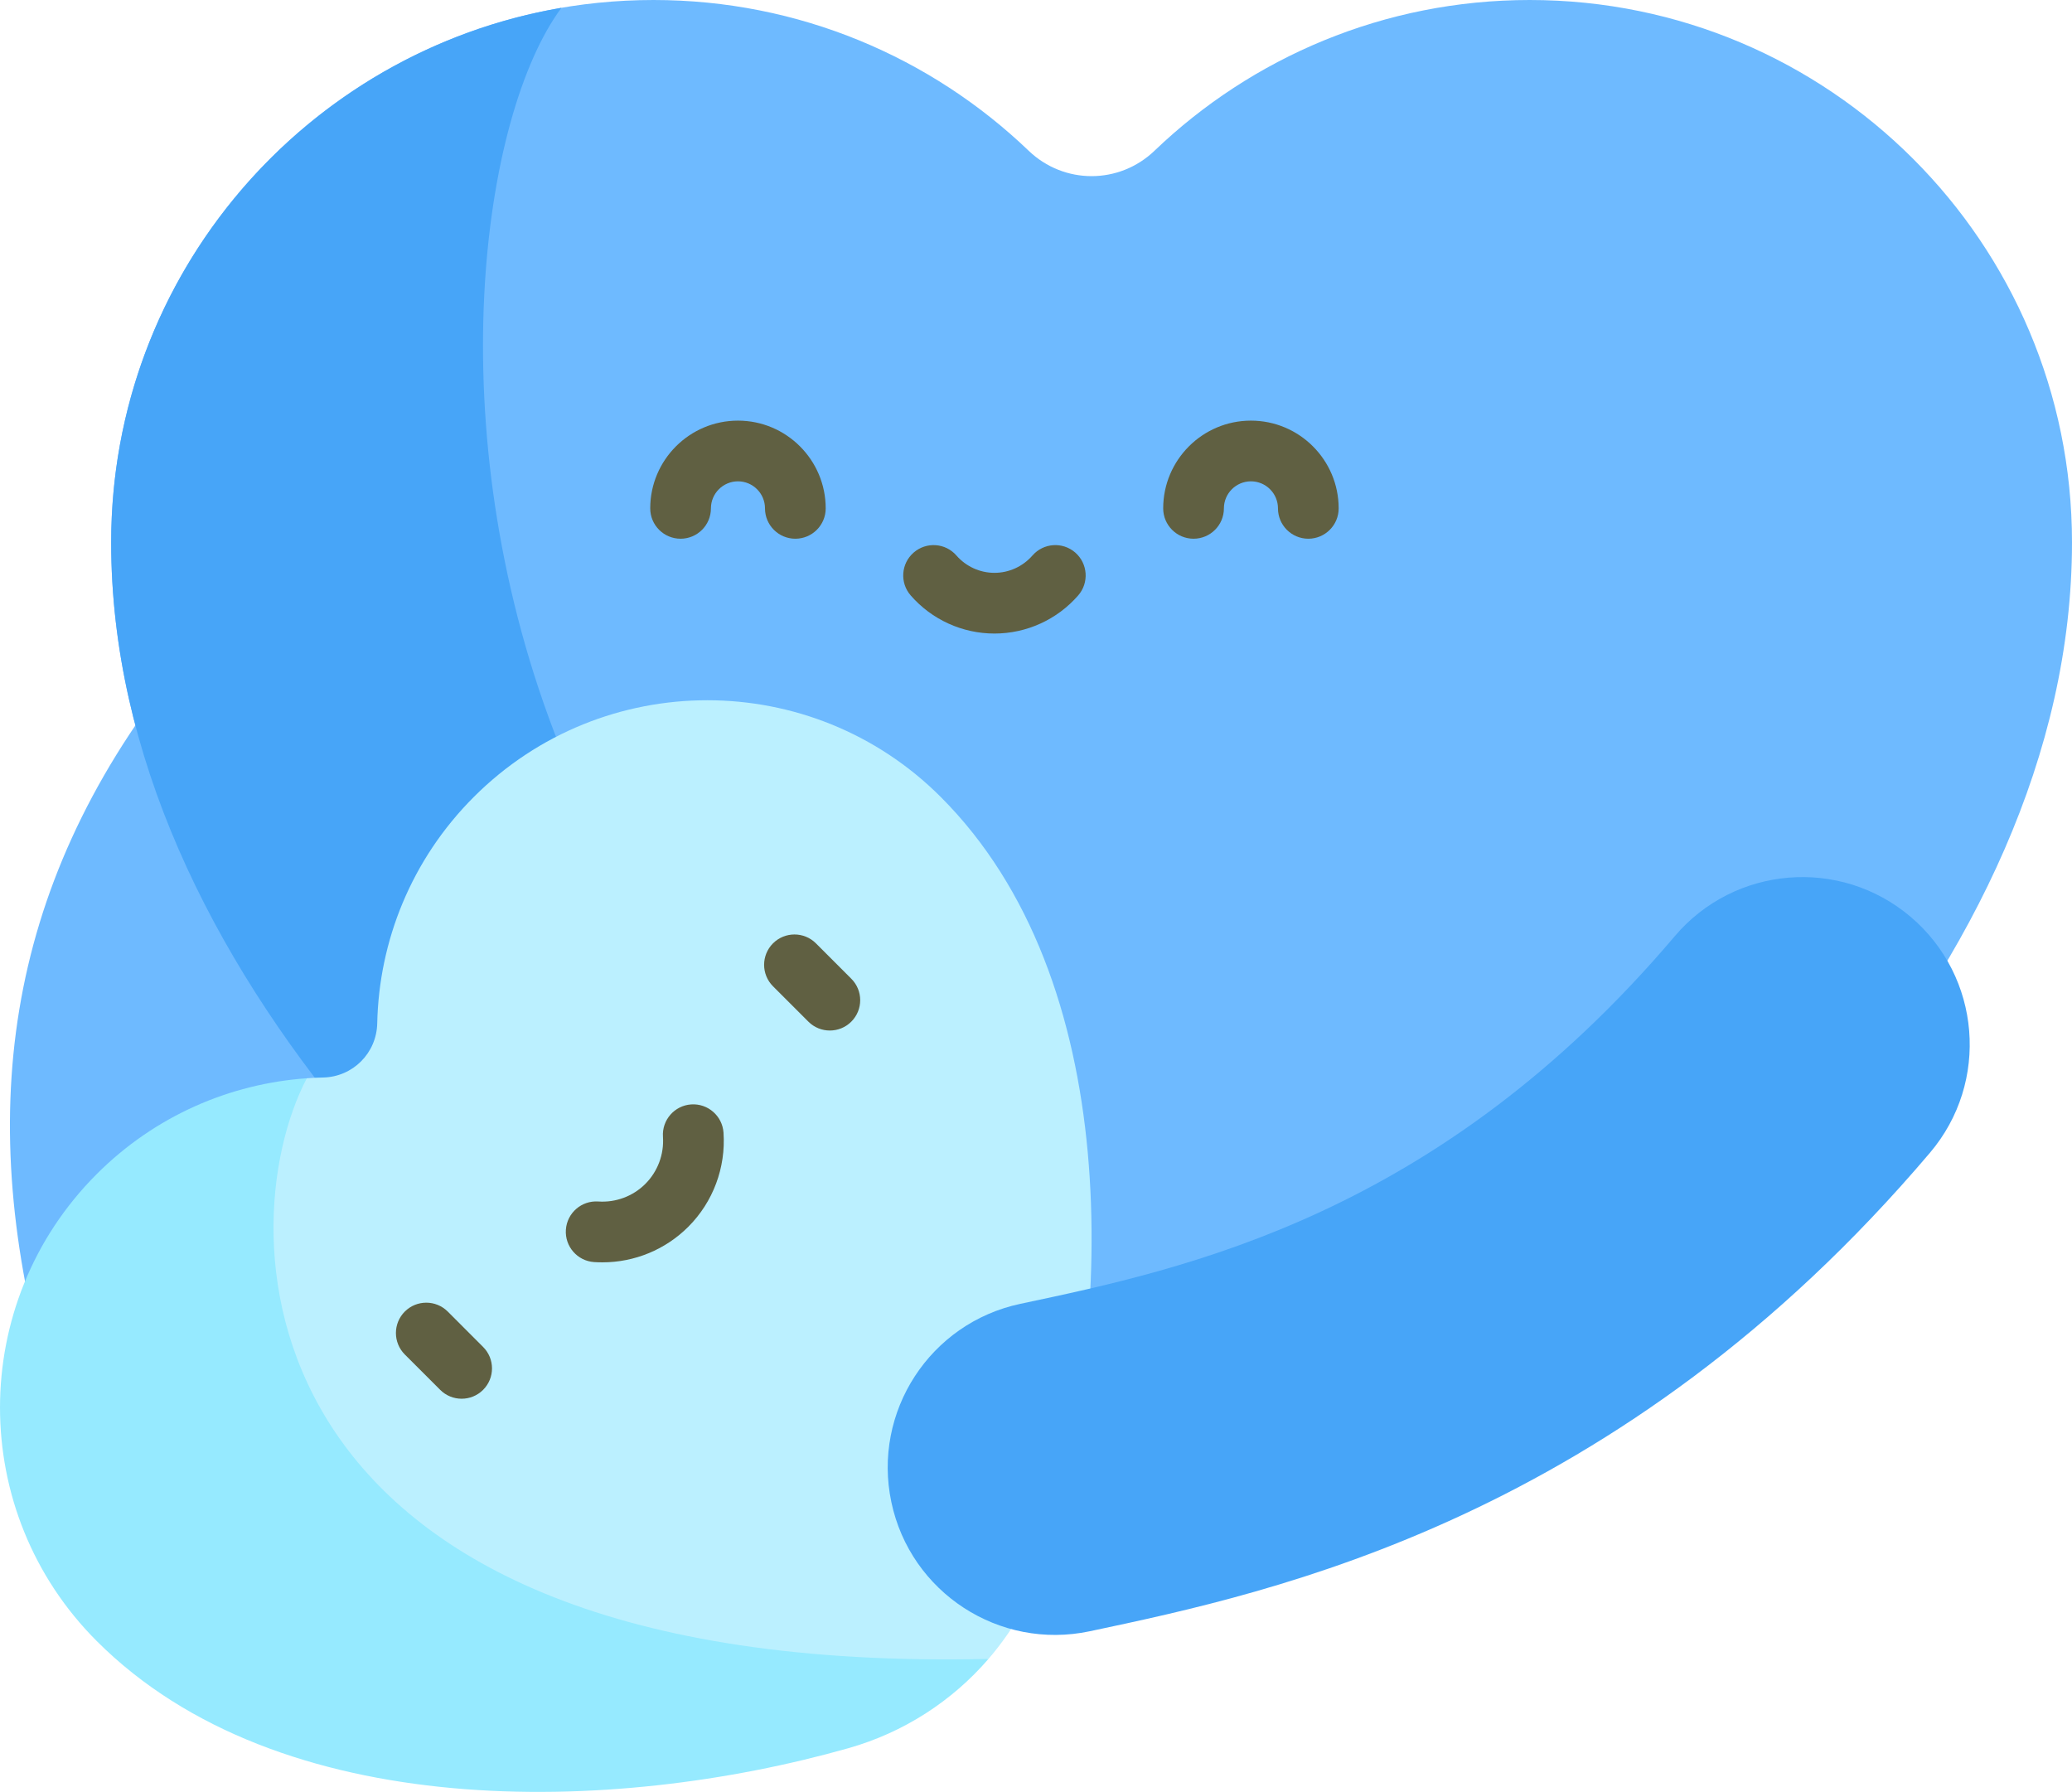 <svg width="135.735" height="117.379" viewBox="0 0 135.735 117.379" fill="none" xmlns="http://www.w3.org/2000/svg" xmlns:xlink="http://www.w3.org/1999/xlink">
	<desc>
			Created with Pixso.
	</desc>
	<defs/>
	<path id="Vector" d="M3.186 90.439C-1.719 73.32 0.227 58.242 11.382 44.084C15.129 39.33 22.021 38.512 26.776 42.258C31.532 46.006 32.35 52.898 28.604 57.654C22.269 65.693 21.052 73.193 24.262 84.402C25.929 90.225 22.562 96.293 16.742 97.961C10.956 99.617 4.862 96.297 3.186 90.439Z" fill="#6EBAFF" fill-opacity="1" fill-rule="nonzero"/>
	<path id="Vector" d="M7.283 35.527C7.283 63.268 33.243 87.988 56.341 100.887C65.769 106.15 77.25 106.15 86.678 100.887C109.774 87.988 135.735 63.268 135.735 35.527C135.735 15.906 119.828 0 100.207 0C90.67 0 82.012 3.76 75.63 9.875C73.316 12.092 69.701 12.092 67.388 9.875C61.007 3.76 52.349 0 42.812 0C23.189 0 7.283 15.906 7.283 35.527Z" fill="#6EBAFF" fill-opacity="1" fill-rule="nonzero"/>
	<path id="Vector" d="M98.895 93.086C25.267 82.113 26.325 14.596 36.78 0.512C20.031 3.377 7.283 17.963 7.283 35.527C7.283 63.268 33.243 87.988 56.341 100.887C65.769 106.15 77.25 106.15 86.678 100.887C90.714 98.631 94.838 96.016 98.895 93.086Z" fill="#47A5F8" fill-opacity="1" fill-rule="nonzero"/>
	<path id="Vector" d="M20.098 70.631C5.028 80.701 15.804 120.521 64.755 108.666C66.534 106.605 67.877 104.156 68.644 101.453C73.033 85.959 73.567 64.144 61.626 52.203C53.181 43.758 39.486 43.758 31.04 52.203C26.936 56.309 24.826 61.654 24.712 67.033C24.671 68.984 23.114 70.541 21.164 70.582C20.809 70.588 20.453 70.606 20.098 70.631Z" fill="#BBF0FF" fill-opacity="1" fill-rule="nonzero"/>
	<path id="Vector" d="M55.584 114.512C59.205 113.486 62.372 111.426 64.755 108.666C15.562 109.795 14.802 80.752 20.098 70.631C15.083 70.984 10.168 73.076 6.335 76.908C-2.111 85.356 -2.111 99.049 6.335 107.494C18.275 119.436 40.091 118.902 55.584 114.512Z" fill="#96EAFF" fill-opacity="1" fill-rule="nonzero"/>
	<path id="Vector" d="M58.393 98.4C57.139 92.477 60.924 86.66 66.847 85.406C77.74 83.1 94.202 79.615 109.712 61.326C113.628 56.707 120.545 56.139 125.163 60.055C129.78 63.971 130.35 70.889 126.434 75.506C106.075 99.512 83.511 104.289 71.388 106.855C65.464 108.109 59.645 104.324 58.393 98.4Z" fill="#47A5F8" fill-opacity="1" fill-rule="nonzero"/>
	<path id="Vector" d="M30.242 91.623C29.733 91.623 29.225 91.43 28.837 91.041L26.519 88.725C25.742 87.947 25.742 86.689 26.519 85.912C27.295 85.137 28.555 85.137 29.331 85.912L31.648 88.231C32.425 89.006 32.425 90.266 31.648 91.041C31.26 91.43 30.751 91.623 30.242 91.623Z" fill="#606042" fill-opacity="1" fill-rule="nonzero"/>
	<path id="Vector" d="M54.362 67.504C53.853 67.504 53.345 67.311 52.956 66.922L50.639 64.606C49.862 63.828 49.862 62.57 50.639 61.793C51.415 61.018 52.675 61.018 53.451 61.793L55.768 64.111C56.545 64.887 56.545 66.147 55.768 66.922C55.38 67.311 54.871 67.504 54.362 67.504Z" fill="#606042" fill-opacity="1" fill-rule="nonzero"/>
	<path id="Vector" d="M39.465 82.689C39.283 82.689 39.101 82.684 38.917 82.672C37.822 82.596 36.995 81.647 37.07 80.551C37.145 79.455 38.095 78.629 39.19 78.703C40.34 78.781 41.464 78.361 42.275 77.551C43.088 76.738 43.508 75.613 43.43 74.465C43.355 73.369 44.181 72.42 45.276 72.344C46.371 72.269 47.321 73.096 47.397 74.191C47.554 76.488 46.713 78.738 45.088 80.361C43.592 81.857 41.568 82.689 39.465 82.689Z" fill="#606042" fill-opacity="1" fill-rule="nonzero"/>
	<path id="Vector" d="M52.102 35.289C51.005 35.289 50.114 34.398 50.114 33.301C50.114 32.324 49.32 31.529 48.344 31.529C47.367 31.529 46.572 32.324 46.572 33.301C46.572 34.398 45.682 35.289 44.584 35.289C43.486 35.289 42.596 34.398 42.596 33.301C42.596 30.131 45.174 27.553 48.344 27.553C51.513 27.553 54.091 30.131 54.091 33.301C54.091 34.398 53.201 35.289 52.102 35.289Z" fill="#606042" fill-opacity="1" fill-rule="nonzero"/>
	<path id="Vector" d="M85.707 35.289C84.609 35.289 83.719 34.398 83.719 33.301C83.719 32.324 82.925 31.529 81.948 31.529C80.972 31.529 80.177 32.324 80.177 33.301C80.177 34.398 79.287 35.289 78.189 35.289C77.09 35.289 76.2 34.398 76.2 33.301C76.2 30.131 78.778 27.553 81.948 27.553C85.117 27.553 87.695 30.131 87.695 33.301C87.695 34.398 86.806 35.289 85.707 35.289Z" fill="#606042" fill-opacity="1" fill-rule="nonzero"/>
	<path id="Vector" d="M65.145 41.5C63.042 41.5 61.042 40.59 59.658 39.002C58.937 38.174 59.023 36.918 59.852 36.197C60.68 35.475 61.935 35.56 62.656 36.389C63.285 37.109 64.191 37.523 65.145 37.523C66.098 37.523 67.005 37.109 67.634 36.389C68.356 35.56 69.611 35.475 70.439 36.195C71.267 36.918 71.353 38.174 70.632 39.002C69.248 40.59 67.248 41.5 65.145 41.5Z" fill="#606042" fill-opacity="1" fill-rule="nonzero"/>
</svg>
